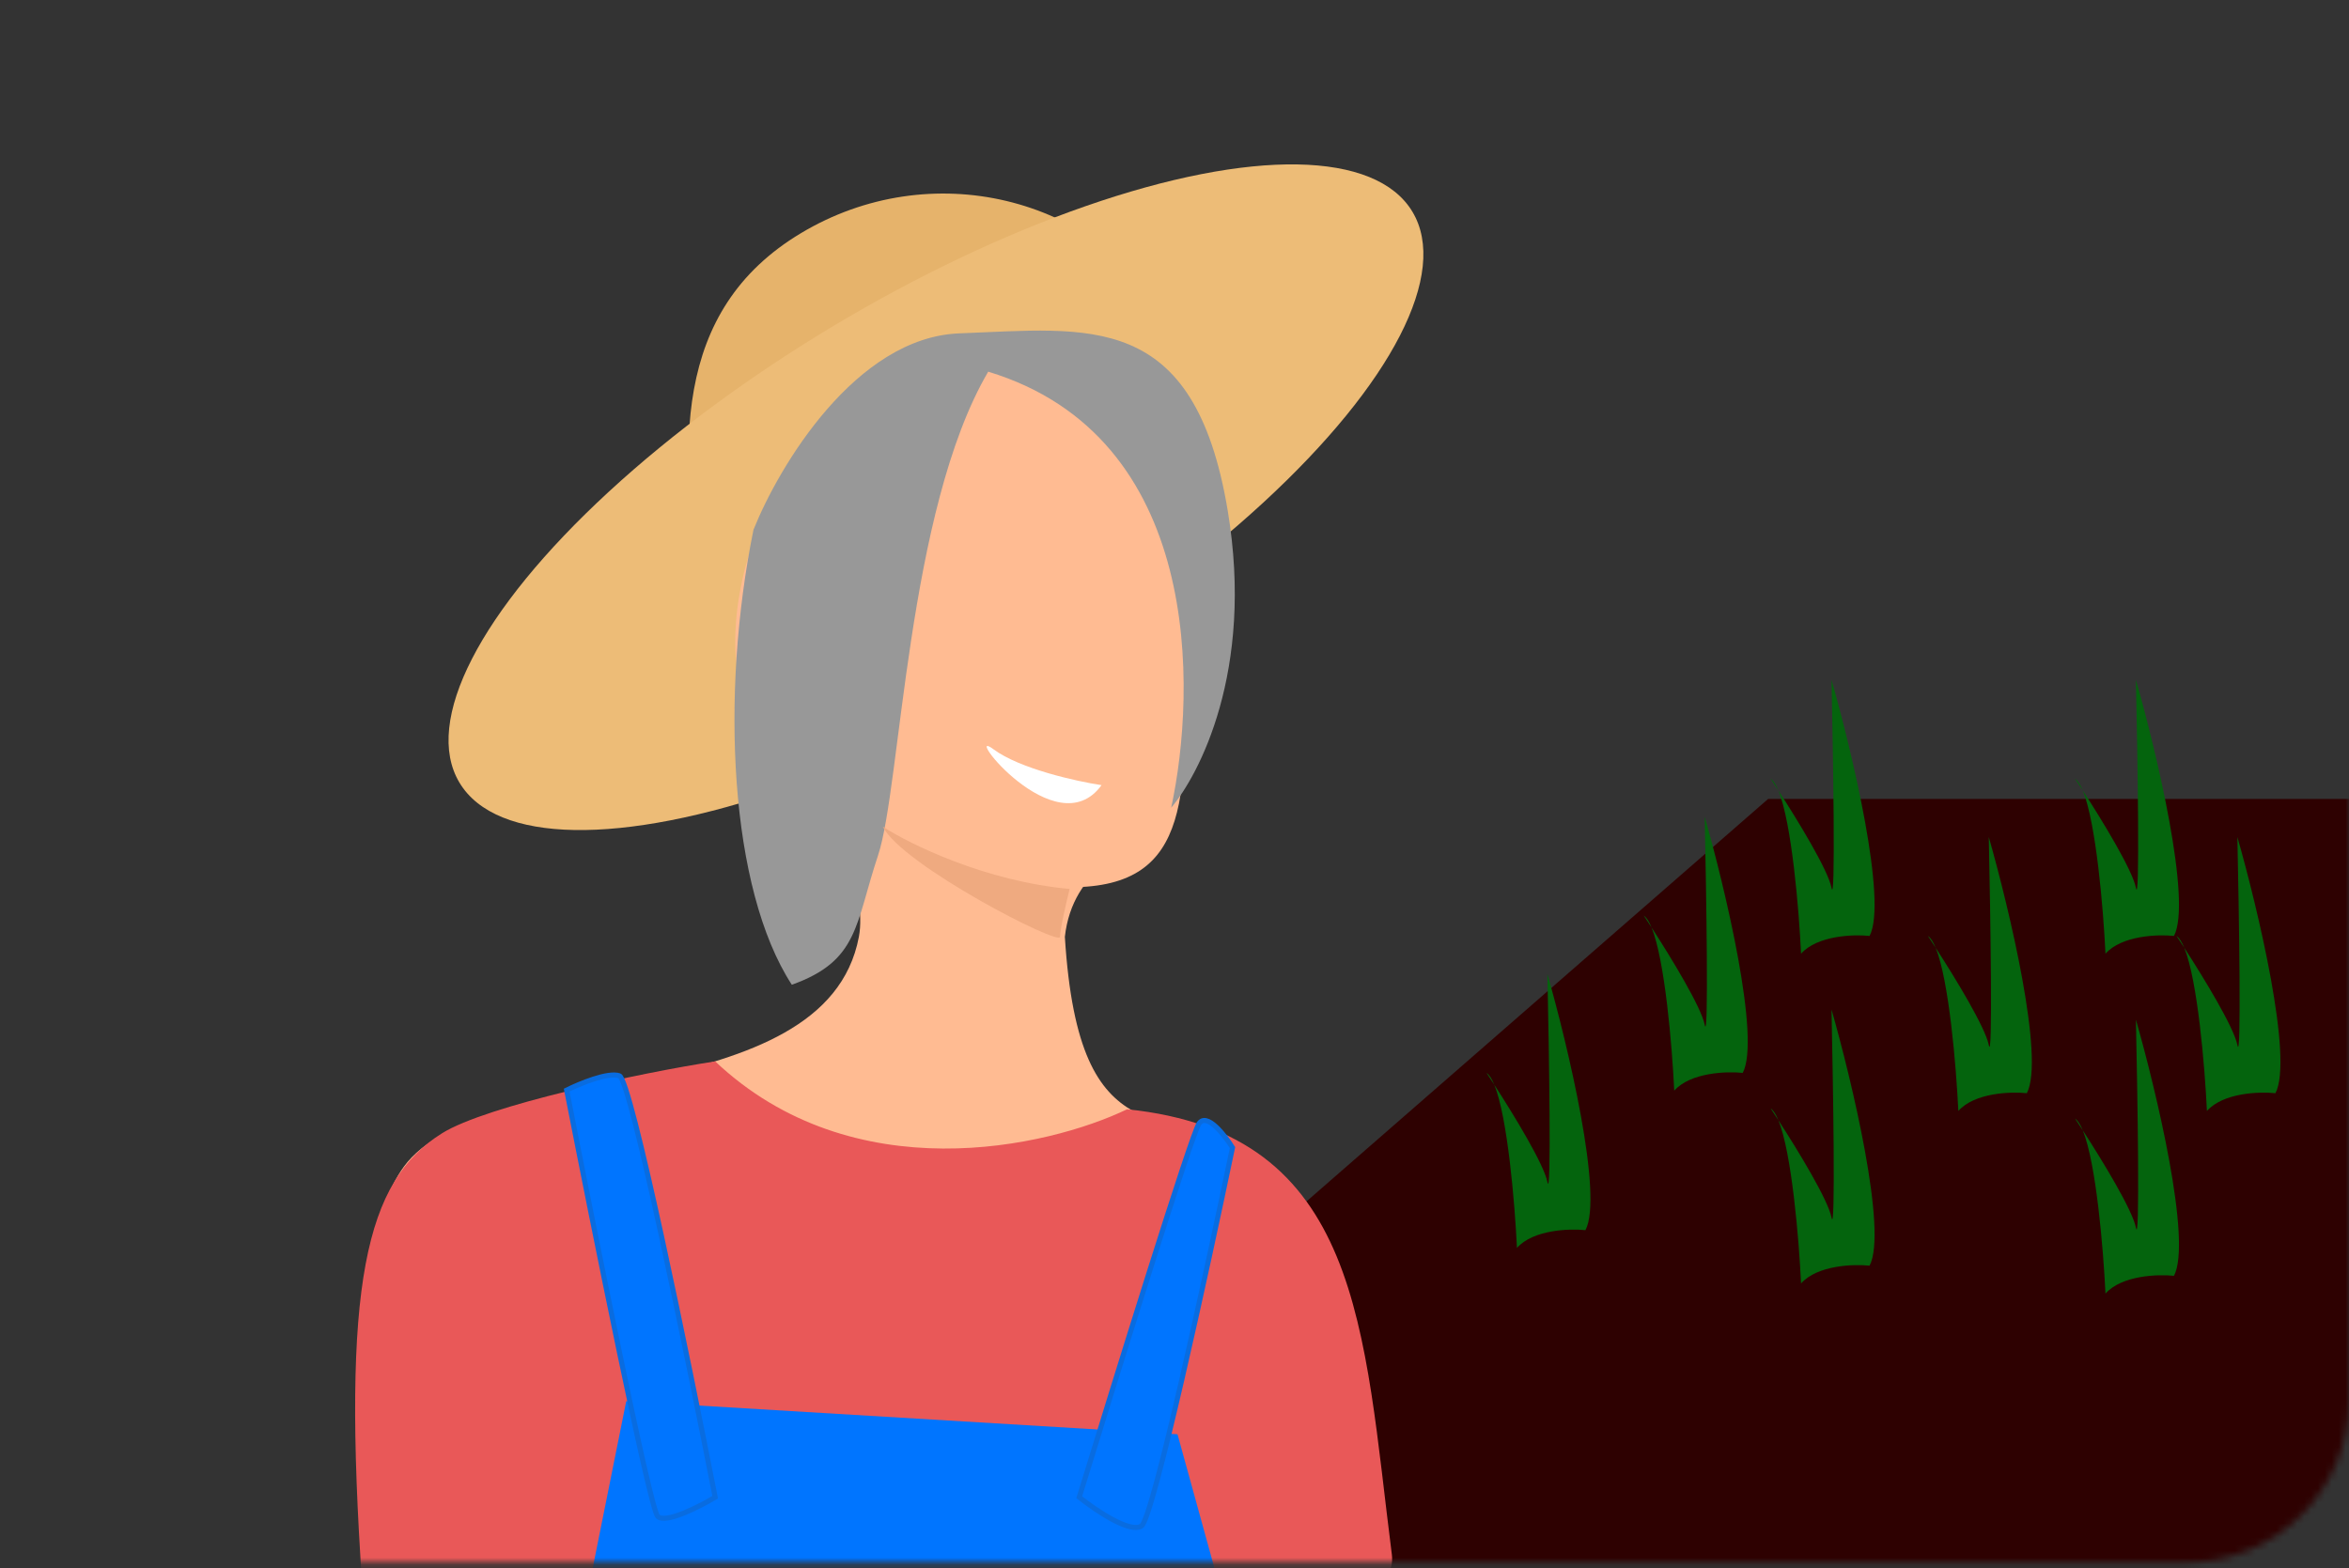 <svg width="340" height="227" viewBox="0 0 340 227" fill="none" xmlns="http://www.w3.org/2000/svg">
<rect x="0" y="0" width="340" height="227" fill="#333333" stroke="none"/>
<mask id="mask0_342_159" style="mask-type:alpha" maskUnits="userSpaceOnUse" x="0" y="0" width="340" height="227">
<rect width="340" height="226.177" rx="23.499" fill="#CAE296"/>
</mask>
<g mask="url(#mask0_342_159)">
<path d="M255.918 115.658L181.383 180.647L202.312 234.254L340.368 227.278V115.658H255.918Z" fill="#2E0101"/>
<path d="M260.691 138.056C260.38 131.52 259.33 119.129 257.408 114.431C257 113.801 256.62 113.224 256.285 112.721C256.688 112.99 257.062 113.586 257.408 114.431C260.279 118.863 264.583 125.938 265.097 128.509C265.685 131.447 265.342 109.661 265.097 98.401C268.035 108.682 273.248 130.492 270.605 135.486C268.279 135.241 263.041 135.412 260.691 138.056Z" fill="#04640D"/>
<path d="M242.334 157.883C242.023 151.348 240.973 138.957 239.05 134.258C238.642 133.628 238.263 133.051 237.928 132.548C238.331 132.817 238.705 133.413 239.05 134.258C241.921 138.69 246.225 145.765 246.74 148.337C247.327 151.274 246.985 129.488 246.74 118.229C249.677 128.509 254.891 150.319 252.247 155.313C249.922 155.068 244.684 155.239 242.334 157.883Z" fill="#04640D"/>
<path d="M219.568 180.648C219.257 174.112 218.207 161.721 216.285 157.023C215.877 156.392 215.497 155.816 215.162 155.313C215.565 155.581 215.939 156.178 216.285 157.023C219.155 161.455 223.46 168.529 223.974 171.101C224.562 174.039 224.219 152.253 223.974 140.993C226.912 151.274 232.125 173.084 229.482 178.077C227.156 177.833 221.918 178.004 219.568 180.648Z" fill="#04640D"/>
<path d="M260.691 185.788C260.38 179.253 259.33 166.862 257.408 162.163C257 161.533 256.62 160.956 256.285 160.453C256.688 160.722 257.062 161.318 257.408 162.163C260.279 166.595 264.583 173.67 265.097 176.242C265.685 179.179 265.342 157.394 265.097 146.134C268.035 156.415 273.248 178.224 270.605 183.218C268.279 182.973 263.041 183.145 260.691 185.788Z" fill="#04640D"/>
<path d="M283.455 160.82C283.144 154.285 282.094 141.894 280.171 137.195C279.763 136.565 279.384 135.988 279.049 135.486C279.452 135.754 279.826 136.351 280.171 137.195C283.042 141.628 287.347 148.702 287.861 151.274C288.448 154.211 288.106 132.426 287.861 121.166C290.798 131.447 296.012 153.257 293.368 158.25C291.043 158.005 285.805 158.177 283.455 160.82Z" fill="#04640D"/>
<path d="M304.752 138.056C304.441 131.52 303.391 119.129 301.468 114.431C301.06 113.801 300.681 113.224 300.346 112.721C300.749 112.99 301.123 113.586 301.468 114.431C304.339 118.863 308.643 125.938 309.158 128.509C309.745 131.447 309.403 109.661 309.158 98.401C312.095 108.682 317.309 130.492 314.665 135.486C312.34 135.241 307.102 135.412 304.752 138.056Z" fill="#04640D"/>
<path d="M319.437 160.82C319.126 154.285 318.076 141.894 316.154 137.195C315.746 136.565 315.366 135.988 315.031 135.486C315.434 135.754 315.808 136.351 316.154 137.195C319.025 141.628 323.329 148.702 323.843 151.274C324.431 154.211 324.088 132.426 323.843 121.166C326.781 131.447 331.995 153.257 329.351 158.25C327.025 158.005 321.787 158.177 319.437 160.82Z" fill="#04640D"/>
<path d="M304.752 187.257C304.441 180.722 303.391 168.331 301.468 163.632C301.06 163.002 300.681 162.425 300.346 161.922C300.749 162.191 301.123 162.787 301.468 163.632C304.339 168.064 308.643 175.139 309.158 177.711C309.745 180.648 309.403 158.862 309.158 147.603C312.095 157.883 317.309 179.693 314.665 184.687C312.34 184.442 307.102 184.613 304.752 187.257Z" fill="#04640D"/>
<path d="M101.897 87.035C112.824 105.268 136.826 110.974 155.506 99.779C174.187 88.584 180.472 64.727 169.545 46.494C158.618 28.261 134.616 22.555 115.936 33.75C97.255 44.945 97.992 65.061 101.897 87.035Z" fill="#E6B36B"/>
<path d="M154.13 135.618C155.24 125.633 163.837 122.213 167.997 121.751C155.517 119.44 126.258 114.263 117.383 112.044C120.619 117.591 125.575 128.965 124.317 135.618C119.463 161.271 69.543 153.644 58.449 168.898C49.574 181.101 54.751 212.347 58.449 226.445C94.965 232.685 185.192 240.174 192.957 222.979C200.723 205.784 197.811 188.312 181.17 168.898C169.384 158.498 156.21 168.898 154.13 135.618Z" fill="#FFBB92"/>
<path d="M103.515 153.645C123.483 172.503 151.586 166.125 163.142 160.578C197.116 164.045 197.303 192.472 201.463 225.059C203.901 244.158 91.511 237.463 52.453 229.836C49.411 185.728 52.901 170.978 63.994 164.045C70.392 160.046 92.884 155.262 103.515 153.645Z" fill="#E95858"/>
<ellipse cx="80.384" cy="28.889" rx="80.384" ry="28.889" transform="matrix(-0.858 0.514 0.514 0.858 189.594 5.874)" fill="#EDBC77"/>
<path d="M106.418 93.076C106.418 114.52 136.954 128.436 154.952 128.436C172.949 128.436 171.592 114.52 171.592 93.076C171.592 71.632 160.341 48.702 142.343 48.702C124.346 48.702 106.418 71.632 106.418 93.076Z" fill="#FFBB92"/>
<path d="M159.439 113.66C155.805 113.106 147.59 111.289 143.79 108.458C139.041 104.918 152.842 122.741 159.439 113.66Z" fill="white"/>
<path d="M127.089 123.832C130.417 113.848 131.249 73.911 143.036 53.804C174.098 63.233 173.218 99.824 169.52 116.926C173.449 112.304 181.586 97.207 177.703 73.911C172.85 44.791 157.596 47.564 138.876 48.257C123.9 48.812 112.76 67.44 109.062 76.684C104.209 100.489 105.596 128.685 114.609 142.552C124.316 139.085 123.761 133.816 127.089 123.832Z" fill="#989898"/>
<path d="M179.455 240.325L170.435 207.625L90.64 202.84L84.395 233.944C94.386 241.601 151.932 241.388 179.455 240.325Z" fill="#0075FF"/>
<path d="M153.436 135.618C153.436 134.508 154.36 130.533 154.822 128.684C142.619 127.575 131.711 122.213 127.782 119.671C130.555 125.218 153.436 137.004 153.436 135.618Z" fill="#EFAA80"/>
<path d="M173.543 162.659C174.652 160.995 177.241 164.277 178.396 166.126C174.699 183.922 166.887 219.79 165.223 220.9C163.559 222.009 158.521 218.588 156.21 216.74C161.525 199.406 172.434 164.323 173.543 162.659Z" fill="#0075FF"/>
<path d="M89.649 155.726C87.985 155.171 83.871 156.881 82.022 157.806C85.951 177.912 94.086 218.404 95.195 219.513C96.305 220.622 101.204 218.126 103.516 216.74C99.587 196.633 91.313 156.28 89.649 155.726Z" fill="#0075FF"/>
<path d="M173.543 162.659C174.652 160.995 177.241 164.277 178.396 166.126C174.699 183.922 166.887 219.79 165.223 220.9C163.559 222.009 158.521 218.588 156.21 216.74C161.525 199.406 172.434 164.323 173.543 162.659Z" stroke="#096CE0" stroke-width="0.734"/>
<path d="M89.649 155.726C87.985 155.171 83.871 156.881 82.022 157.806C85.951 177.912 94.086 218.404 95.195 219.513C96.305 220.622 101.204 218.126 103.516 216.74C99.587 196.633 91.313 156.28 89.649 155.726Z" stroke="#096CE0" stroke-width="0.734"/>
</g>
</svg>
